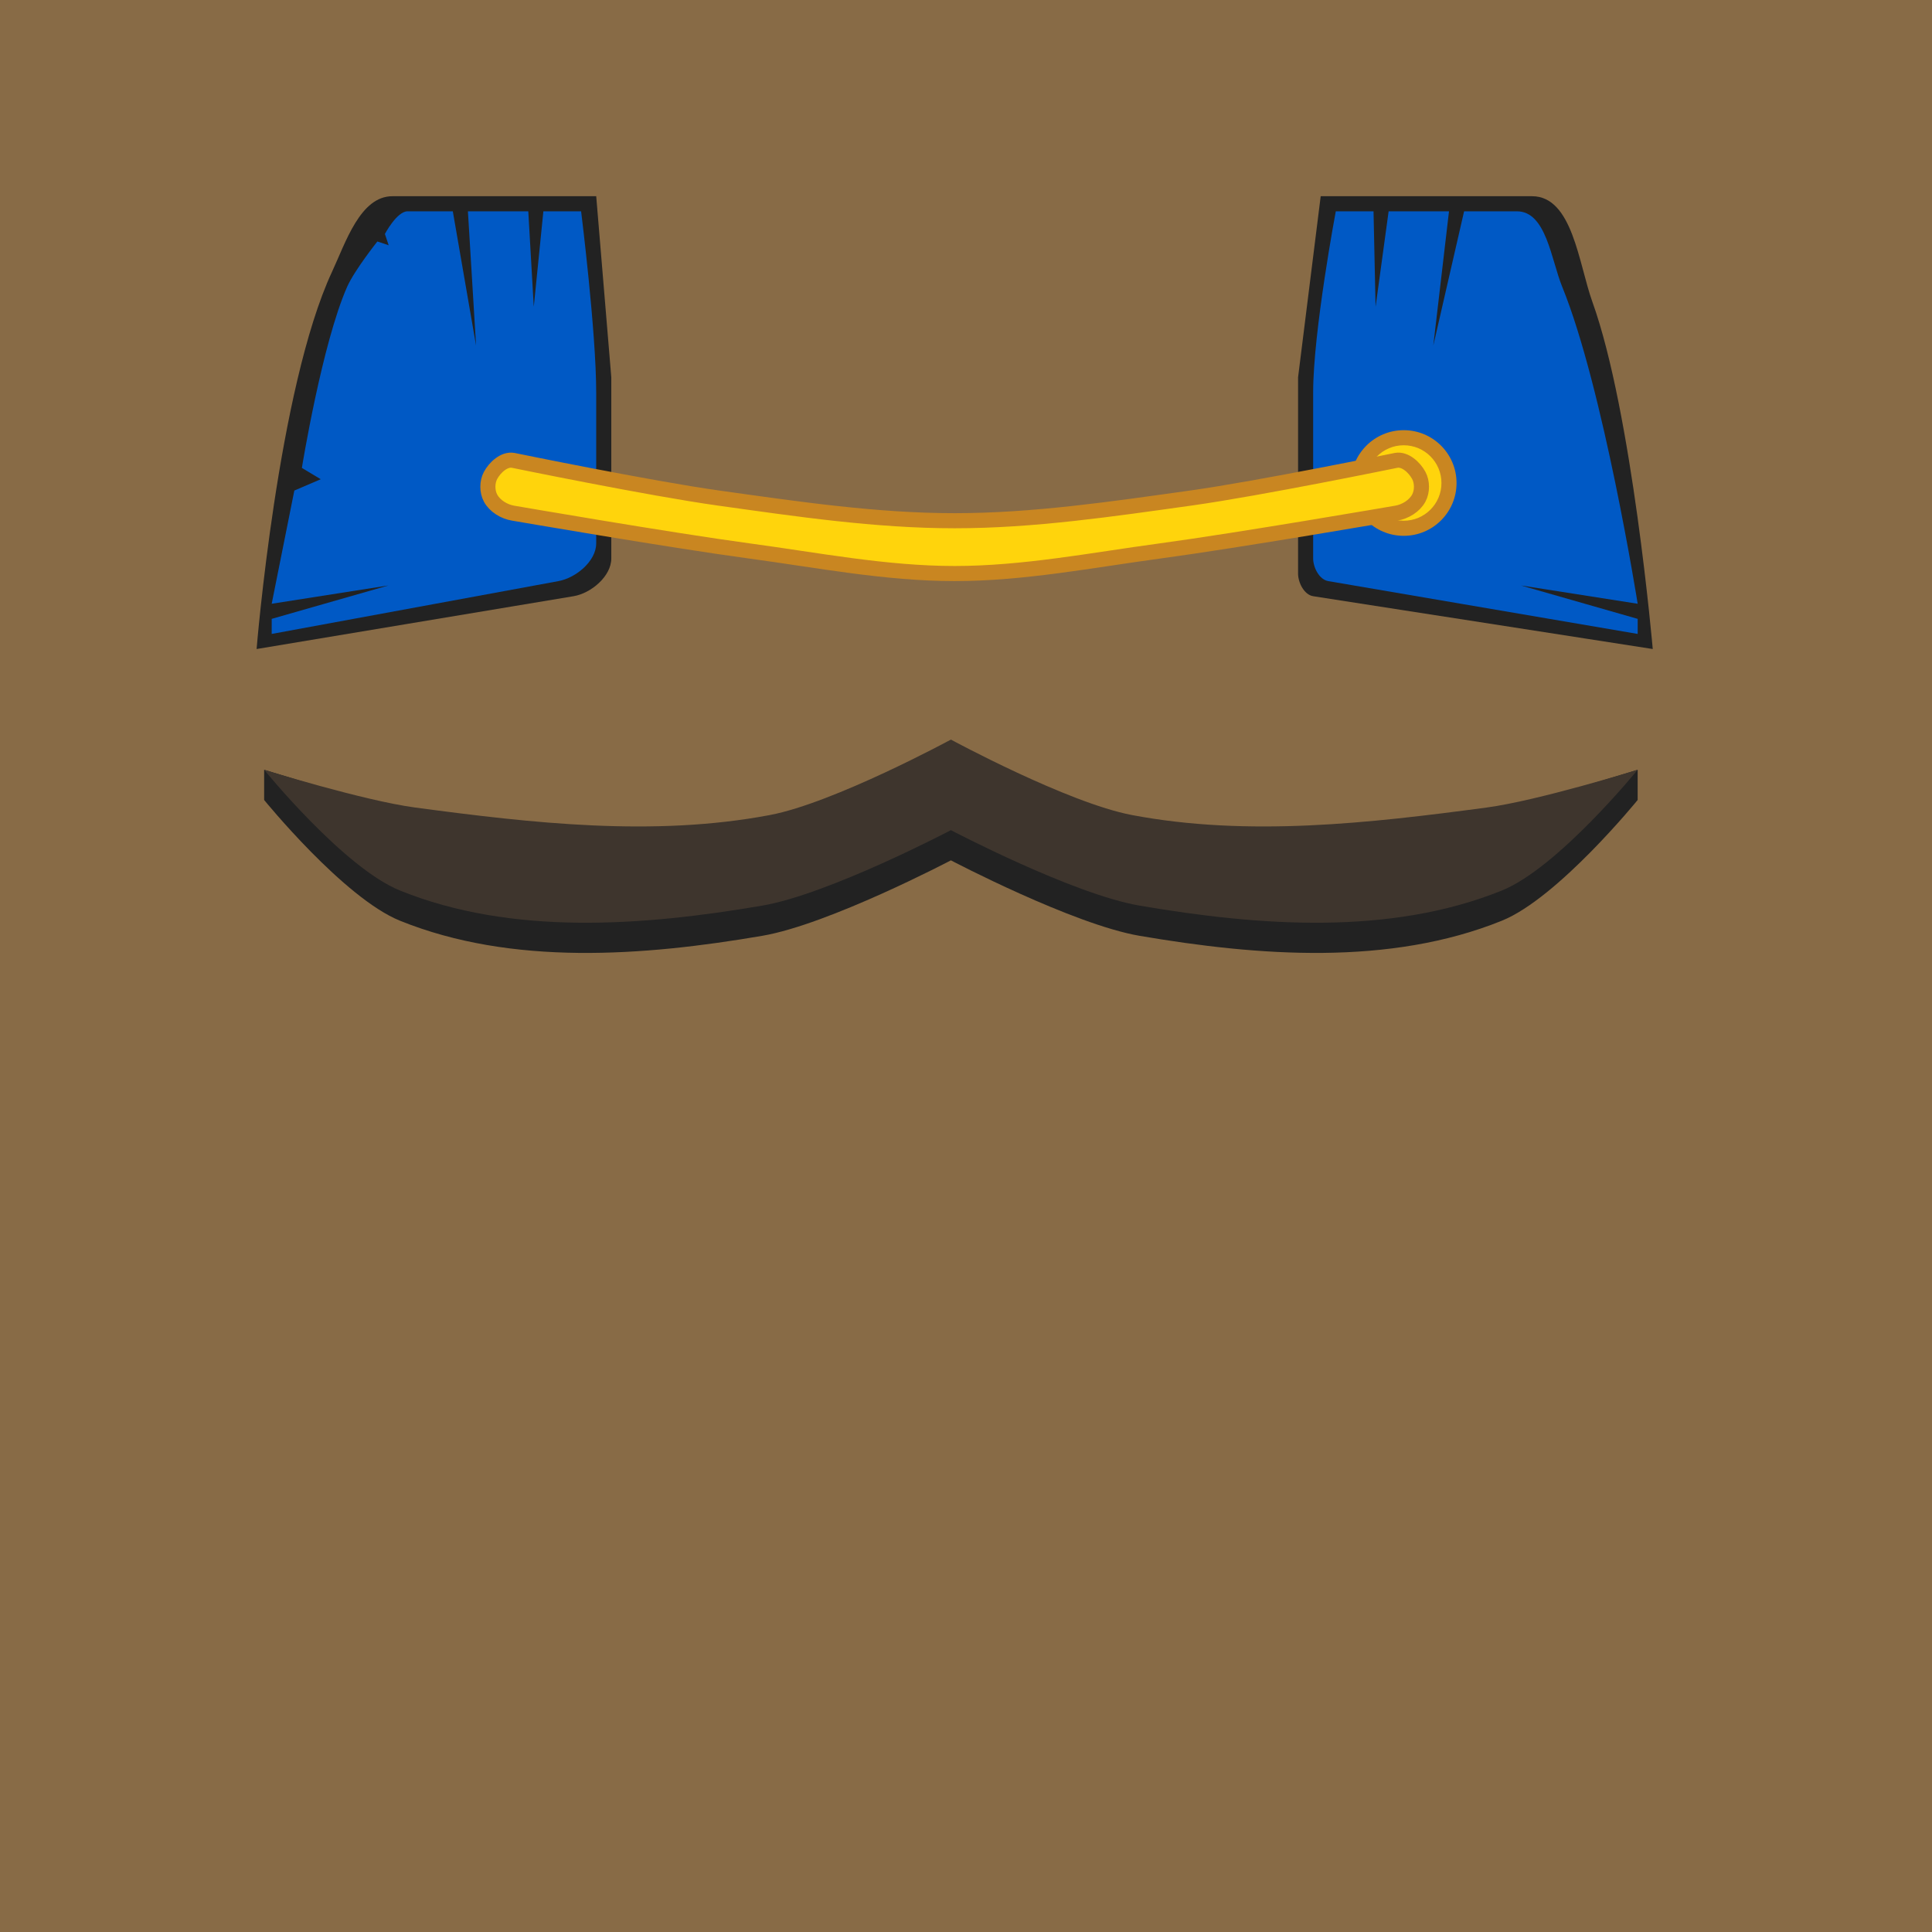 <?xml version="1.0" encoding="UTF-8" standalone="no"?>
<!-- Created with Inkscape (http://www.inkscape.org/) -->

<svg
   width="512"
   height="512"
   viewBox="0 0 135.467 135.467"
   version="1.1"
   id="svg5"
   inkscape:version="1.2.2 (b0a8486541, 2022-12-01)"
   sodipodi:docname="Torso Front Geno.svg"
   xml:space="preserve"
   xmlns:inkscape="http://www.inkscape.org/namespaces/inkscape"
   xmlns:sodipodi="http://sodipodi.sourceforge.net/DTD/sodipodi-0.dtd"
   xmlns="http://www.w3.org/2000/svg"
   xmlns:svg="http://www.w3.org/2000/svg"><sodipodi:namedview
     id="namedview7"
     pagecolor="#ffffff"
     bordercolor="#000000"
     borderopacity="0.25"
     inkscape:showpageshadow="2"
     inkscape:pageopacity="0.0"
     inkscape:pagecheckerboard="0"
     inkscape:deskcolor="#d1d1d1"
     inkscape:document-units="px"
     showgrid="false"
     inkscape:zoom="2.2634764"
     inkscape:cx="229.73511"
     inkscape:cy="137.17837"
     inkscape:window-width="1920"
     inkscape:window-height="1039"
     inkscape:window-x="0"
     inkscape:window-y="0"
     inkscape:window-maximized="1"
     inkscape:current-layer="layer1" /><defs
     id="defs2" /><g
     inkscape:label="Layer 1"
     inkscape:groupmode="layer"
     id="layer1"><rect
       style="opacity:1;fill:#886b46;fill-opacity:1;stroke:none;stroke-width:5.113;stroke-linecap:round;stroke-linejoin:round"
       id="rect234"
       width="135.467"
       height="135.467"
       x="0"
       y="0"
       inkscape:label="background" /><g
       id="g318"
       inkscape:label="chest"><path
         id="path28002"
         style="opacity:1;fill:#222222;fill-opacity:1;stroke:none;stroke-width:2.117;stroke-linecap:round;stroke-linejoin:round"
         d="m 66.675,53.975 -23.812,7.408 -24.342,-7.408 v 2.117 c 0,0 5.587,6.875 9.525,8.467 7.856,3.176 17.047,2.487 25.4,1.058 C 58.127,64.816 66.675,60.325 66.675,60.325 c 0,0 8.548,4.491 13.229,5.292 8.353,1.429 17.544,2.117 25.4,-1.058 3.938,-1.592 9.525,-8.467 9.525,-8.467 v -2.117 l -24.342,7.408 z"
         sodipodi:nodetypes="ccccsscsscccc"
         inkscape:label="chestshadow" /><path
         id="path898"
         style="opacity:1;fill:#3e352d;fill-opacity:1;stroke:none;stroke-width:2.117;stroke-linecap:round;stroke-linejoin:round"
         d="M 66.675 51.858 C 66.675 51.858 58.481 56.298 53.975 57.15 C 45.827 58.69 37.323 57.721 29.104 56.621 C 25.5 56.138 18.521 53.975 18.521 53.975 C 18.521 53.975 24.107 60.85 28.046 62.442 C 35.902 65.617 45.093 64.929 53.446 63.5 C 58.127 62.699 66.675 58.208 66.675 58.208 C 66.675 58.208 75.223 62.699 79.904 63.5 C 88.257 64.929 97.448 65.617 105.304 62.442 C 109.243 60.85 114.829 53.975 114.829 53.975 C 114.829 53.975 107.85 56.138 104.246 56.621 C 96.027 57.721 87.523 58.69 79.375 57.15 C 74.869 56.298 66.675 51.858 66.675 51.858 z "
         inkscape:label="chestline" /></g><g
       id="g358"
       inkscape:label="cape"><g
         id="g322"
         inkscape:label="capeL"><path
           style="display:inline;fill:#222222;fill-opacity:1;stroke:none;stroke-width:1.058;stroke-linejoin:round;stroke-dasharray:none;stroke-opacity:1"
           d="m 92.075,41.804 c -0.628,-0.098 -1.058,-0.952 -1.058,-1.587 V 26.458 l 1.587,-12.7 h 14.817 c 2.844,0 3.27,4.732 4.233,7.408 2.79,7.749 4.233,24.342 4.233,24.342 z"
           id="path22735"
           sodipodi:nodetypes="ssccsacs"
           inkscape:label="capeshadowL" /><path
           style="display:inline;fill:#0059c5;fill-opacity:1;stroke:none;stroke-width:1.058;stroke-linejoin:round;stroke-dasharray:none;stroke-opacity:1"
           d="M 93.133,40.746 C 92.506,40.639 92.075,39.794 92.075,39.158 V 27.517 c 0,-4.266 1.587,-12.7 1.587,-12.7 h 2.646 l 0.144,6.695 0.915,-6.695 h 4.233 l -1.101,9.417 2.16,-9.417 h 3.704 c 2.057,0 2.398,3.387 3.175,5.292 2.875,7.052 5.292,22.225 5.292,22.225 l -8.183,-1.283 8.183,2.342 V 44.45 Z"
           id="path6654"
           sodipodi:nodetypes="ssscccccccsaccccs"
           inkscape:label="capemainL" /><g
           id="g337"
           inkscape:label="capeloopL"><circle
             style="display:inline;fill:#c98621;fill-opacity:1;stroke-width:0.258;stroke-linejoin:round"
             id="circle7142"
             cx="-35.454"
             cy="33.867"
             transform="scale(-1,1)"
             r="3.704"
             inkscape:label="capeloopoutL" /><circle
             style="display:inline;fill:#ffd40c;fill-opacity:1;stroke-width:0.184;stroke-linejoin:round"
             id="circle7144"
             cx="-35.454"
             cy="33.867"
             transform="scale(-1,1)"
             r="2.646"
             inkscape:label="capeloopinL" /></g></g><g
         id="g326"
         inkscape:label="capeR"><path
           style="display:inline;fill:#222222;fill-opacity:1;stroke:none;stroke-width:1.058;stroke-linejoin:round;stroke-dasharray:none;stroke-opacity:1"
           d="m 40.217,41.804 c 1.23,-0.205 2.646,-1.399 2.646,-2.646 v -12.7 l -1.058,-12.7 H 27.517 c -2.259,0 -3.279,3.244 -4.233,5.292 -3.799,8.152 -5.292,26.458 -5.292,26.458 z"
           id="path22738"
           sodipodi:nodetypes="ssccsacs"
           inkscape:label="capeshadowR" /><path
           style="display:inline;fill:#0059c5;fill-opacity:1;stroke:none;stroke-width:1.058;stroke-linejoin:round;stroke-dasharray:none;stroke-opacity:1"
           d="M 39.158,40.746 C 40.385,40.52 41.804,39.347 41.804,38.1 V 27.517 c 0,-4.248 -1.058,-12.7 -1.058,-12.7 h -2.646 l -0.673,6.695 -0.385,-6.695 h -4.233 l 0.572,9.417 -1.631,-9.417 h -3.175 c -0.748,0 -1.587,1.587 -1.587,1.587 l 0.265,0.794 -0.794,-0.265 c 0,0 -1.602,2.012 -2.117,3.175 -1.765,3.991 -3.175,12.7 -3.175,12.7 l 1.323,0.794 -1.852,0.794 -1.587,7.938 8.183,-1.283 -8.183,2.342 V 44.45 Z"
           id="path6995"
           sodipodi:nodetypes="ssscccccccscccacccccccs"
           inkscape:label="capemainR" /><g
           id="g330"
           inkscape:label="capeloopR"><circle
             style="display:inline;fill:#c98621;fill-opacity:1;stroke-width:0.258;stroke-linejoin:round"
             id="circle7103"
             cx="-98.425"
             cy="33.867"
             transform="scale(-1,1)"
             r="3.704"
             inkscape:label="capeloopoutR" /><circle
             style="display:inline;fill:#ffd40c;fill-opacity:1;stroke-width:0.184;stroke-linejoin:round"
             id="circle7105"
             cx="-98.425"
             cy="33.867"
             transform="scale(-1,1)"
             r="2.646"
             inkscape:label="capeloopinR" /></g></g><path
         style="opacity:1;fill:#ffd40c;fill-opacity:1;stroke:#c98621;stroke-width:1.058;stroke-linecap:round;stroke-linejoin:round;stroke-dasharray:none;stroke-opacity:1"
         d="m 35.983,32.279 c 0,0 9.58,1.971 14.42,2.646 5.484,0.765 10.999,1.587 16.536,1.587 5.537,0 11.052,-0.823 16.536,-1.587 4.84,-0.675 14.42,-2.646 14.42,-2.646 0.626,-0.115 1.287,0.498 1.587,1.058 0.25,0.467 0.25,1.121 0,1.587 -0.3,0.561 -0.96,0.958 -1.587,1.058 0,0 -11.004,1.899 -16.536,2.646 -4.792,0.647 -9.584,1.587 -14.42,1.587 -4.836,0 -9.628,-0.941 -14.42,-1.587 -5.532,-0.747 -16.536,-2.646 -16.536,-2.646 -0.628,-0.1 -1.287,-0.498 -1.587,-1.058 -0.25,-0.467 -0.25,-1.121 0,-1.587 0.3,-0.561 0.962,-1.173 1.587,-1.058 z"
         id="path42324"
         sodipodi:nodetypes="saaasaasaaasaas"
         inkscape:label="capestring" /></g></g></svg>
